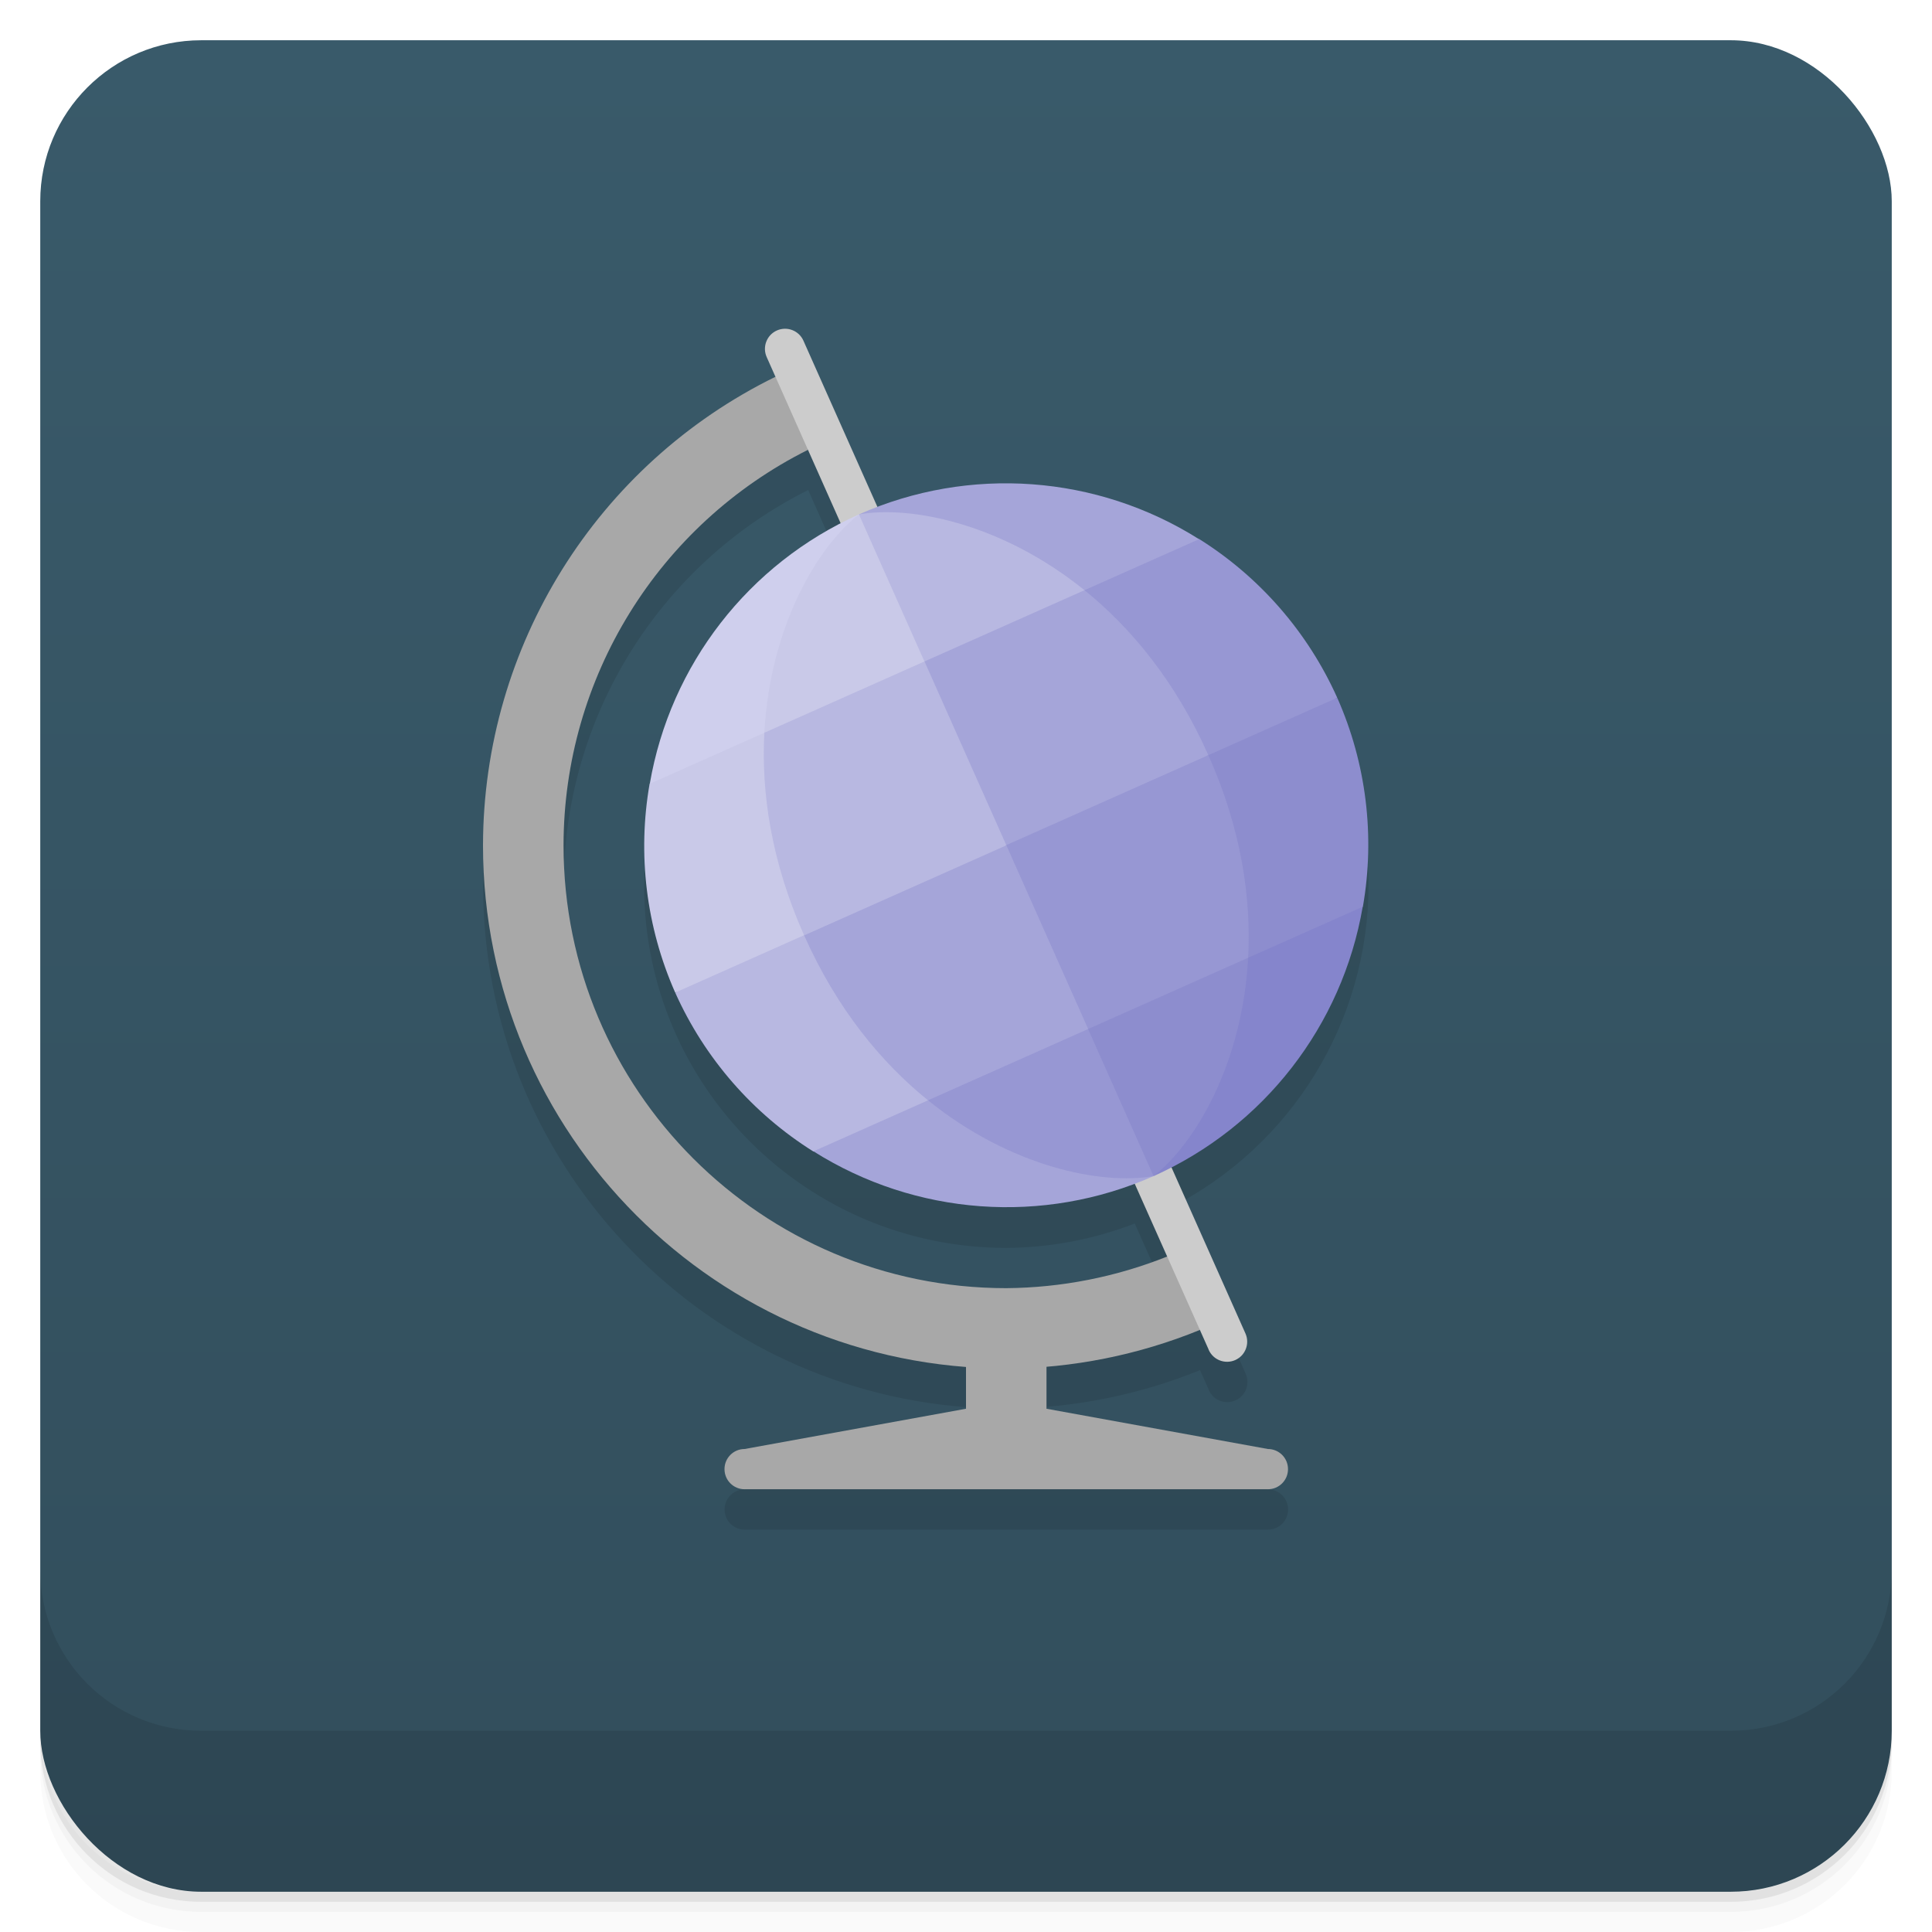 <svg version="1.1" viewBox="0 0 48 48" xmlns="http://www.w3.org/2000/svg">
 <defs>
  <linearGradient id="bg" x2="0" y1="1" y2="47" gradientUnits="userSpaceOnUse">
   <stop style="stop-color:#395a6a" offset="0"/>
   <stop style="stop-color:#324e5c" offset="1"/>
  </linearGradient>
 </defs>
 <path d="m1 43v0.25c0 2.216 1.784 4 4 4h38c2.216 0 4-1.784 4-4v-0.25c0 2.216-1.784 4-4 4h-38c-2.216 0-4-1.784-4-4zm0 0.5v0.5c0 2.216 1.784 4 4 4h38c2.216 0 4-1.784 4-4v-0.5c0 2.216-1.784 4-4 4h-38c-2.216 0-4-1.784-4-4z" style="opacity:.02"/>
 <path d="m1 43.25v0.25c0 2.216 1.784 4 4 4h38c2.216 0 4-1.784 4-4v-0.25c0 2.216-1.784 4-4 4h-38c-2.216 0-4-1.784-4-4z" style="opacity:.05"/>
 <path d="m1 43v0.25c0 2.216 1.784 4 4 4h38c2.216 0 4-1.784 4-4v-0.25c0 2.216-1.784 4-4 4h-38c-2.216 0-4-1.784-4-4z" style="opacity:.1"/>
 <rect x="1" y="1" width="46" height="46" rx="4" style="fill:url(#bg)"/>
 <path d="m1 39v4c0 2.216 1.784 4 4 4h38c2.216 0 4-1.784 4-4v-4c0 2.216-1.784 4-4 4h-38c-2.216 0-4-1.784-4-4z" style="opacity:.1"/>
 <path d="m19.27 10.36c-4.441 2.182-7.259 6.696-7.268 11.64 0 6.843 5.288 12.45 12 12.96 0 1.043-5.5 2.043-5.5 2.043-0.277 0-0.5 0.223-0.5 0.5s0.223 0.5 0.5 0.5h13c0.277 0 0.5-0.223 0.5-0.5s-0.223-0.5-0.5-0.5c-0.105-0.015-5.5-1-5.5-2.051 1.308-0.111 2.594-0.415 3.812-0.912l0.213 0.477c0.002 0.007 5e-3 0.016 0.008 0.023 0.112 0.252 0.408 0.364 0.66 0.252s0.366-0.408 0.254-0.66l-1.836-4.123-0.016-0.014c3.003-1.535 4.896-4.62 4.904-7.992 0-4.971-4.029-9-9-9l-2.999-7e-5 -2-3zm0.809 1.814 0.82 1.844c-2.998 1.536-4.887 4.618-4.896 7.986 0 4.971 4.029 9 9 9 1.091-0.007 2.172-0.213 3.19-0.607v2e-3l0.811 1.818c-1.273 0.509-2.629 0.776-4 0.787-6.075 0-11-4.925-11-11 0.002-4.162 2.354-7.967 6.076-9.83z" style="opacity:.1"/>
 <path d="m25 34c-7.18 0-13-5.82-13-13 0.009-4.948 2.826-9.462 7.268-11.64 0.922 0.331 0.862 1.074 0.809 1.814-3.722 1.863-6.074 5.668-6.076 9.83 0 6.075 4.925 11 11 11 1.371-0.011 2.727-0.278 4-0.787l1 0.787-0.188 1.037c-1.528 0.624-3.162 0.95-4.812 0.963z" style="fill:#a8a8a8"/>
 <path d="m30.69 33.79c-0.252 0.112-0.548-0.001-0.66-0.253-0.003-0.007-0.005-0.015-0.008-0.022l-1.837-4.121-0.189-1.393 1.111 1.006 1.836 4.123c0.112 0.252-0.001 0.548-0.253 0.66zm-8.694-19.79-1.104-0.986-1.844-4.143c-0.112-0.252 0.001-0.548 0.253-0.66s0.548 0.001 0.66 0.253c0.004 0.008 0.007 0.015 0.01 0.023l1.834 4.12z" style="fill:#ccc"/>
 <path d="m24 35-5.5 1c-0.277 0-0.5 0.223-0.5 0.5s0.223 0.5 0.5 0.5h13c0.277 0 0.5-0.223 0.5-0.5s-0.223-0.5-0.5-0.5l-5.5-1z" style="fill:#a8a8a8"/>
 <rect x="24" y="33" width="2" height="3" style="fill:#a8a8a8"/>
 <path d="m20.21 28.61c-1.509-0.946-2.704-2.319-3.433-3.945l3.247-2.54 4.674 5.581z" style="fill:#b8b8e1"/>
 <path d="m16.14 19.47c-0.307 1.755-0.086 3.561 0.635 5.191l3.197-1.424-0.157-6.498z" style="fill:#c9c9e8"/>
 <path d="m21.34 12.78c-2.739 1.225-4.688 3.735-5.196 6.692l2.846-1.267z" style="fill:#cfcfed"/>
 <path d="m33.86 22.53c0.307-1.755 0.086-3.561-0.635-5.191l-4.061 0.714 1.02 7.208z" style="fill:#8d8dce"/>
 <path d="m29.79 13.39c1.509 0.946 2.704 2.319 3.433 3.945l-3.197 1.424-4.724-4.464z" style="fill:#9797d3"/>
 <path d="m21.34 12.78c2.743-1.216 5.912-0.985 8.45 0.616l-2.846 1.267z" style="fill:#a5a5d9"/>
 <path d="m31.01 23.8c0.08-1.5-0.174-3.21-0.986-5.034l-6.345 1.73 2.847 6.395z" style="fill:#9797d3"/>
 <path d="m26.94 14.66c1.169 0.944 2.269 2.277 3.081 4.101l-5.024 2.237-3.354-5.075z" style="fill:#a5a5d9"/>
 <path d="m21.34 12.78c1.293-0.227 3.554 0.227 5.604 1.883l-3.977 1.771-1.728-1.42z" style="fill:#b8b8e1"/>
 <path d="m18.99 18.2c-0.08 1.5 0.174 3.21 0.986 5.034l2.691-0.103 2.334-2.134-2.034-4.568-2.395-0.028z" style="fill:#b8b8e1"/>
 <path d="m21.34 12.78c-1.034 0.809-2.209 2.793-2.35 5.425l3.977-1.771z" style="fill:#c9c9e8"/>
 <path d="m23.06 27.34c-1.169-0.944-2.269-2.277-3.081-4.101l5.024-2.237 2.034 4.568-1.42 1.727z" style="fill:#a5a5d9"/>
 <path d="m28.66 29.22c-2.743 1.216-5.912 0.985-8.45-0.616l2.846-1.267s5.604 1.884 5.604 1.883z" style="fill:#a5a5d9"/>
 <path d="m28.66 29.22c-1.293 0.227-3.554-0.227-5.604-1.883l3.977-1.771 1.727 1.42z" style="fill:#9797d3"/>
 <path d="m28.66 29.22c2.739-1.225 4.688-3.735 5.196-6.692l-2.846 1.267z" style="fill:#8585cc"/>
 <path d="m28.66 29.22c1.034-0.809 2.209-2.793 2.35-5.425l-3.977 1.771z" style="fill:#8d8dce"/>
</svg>
